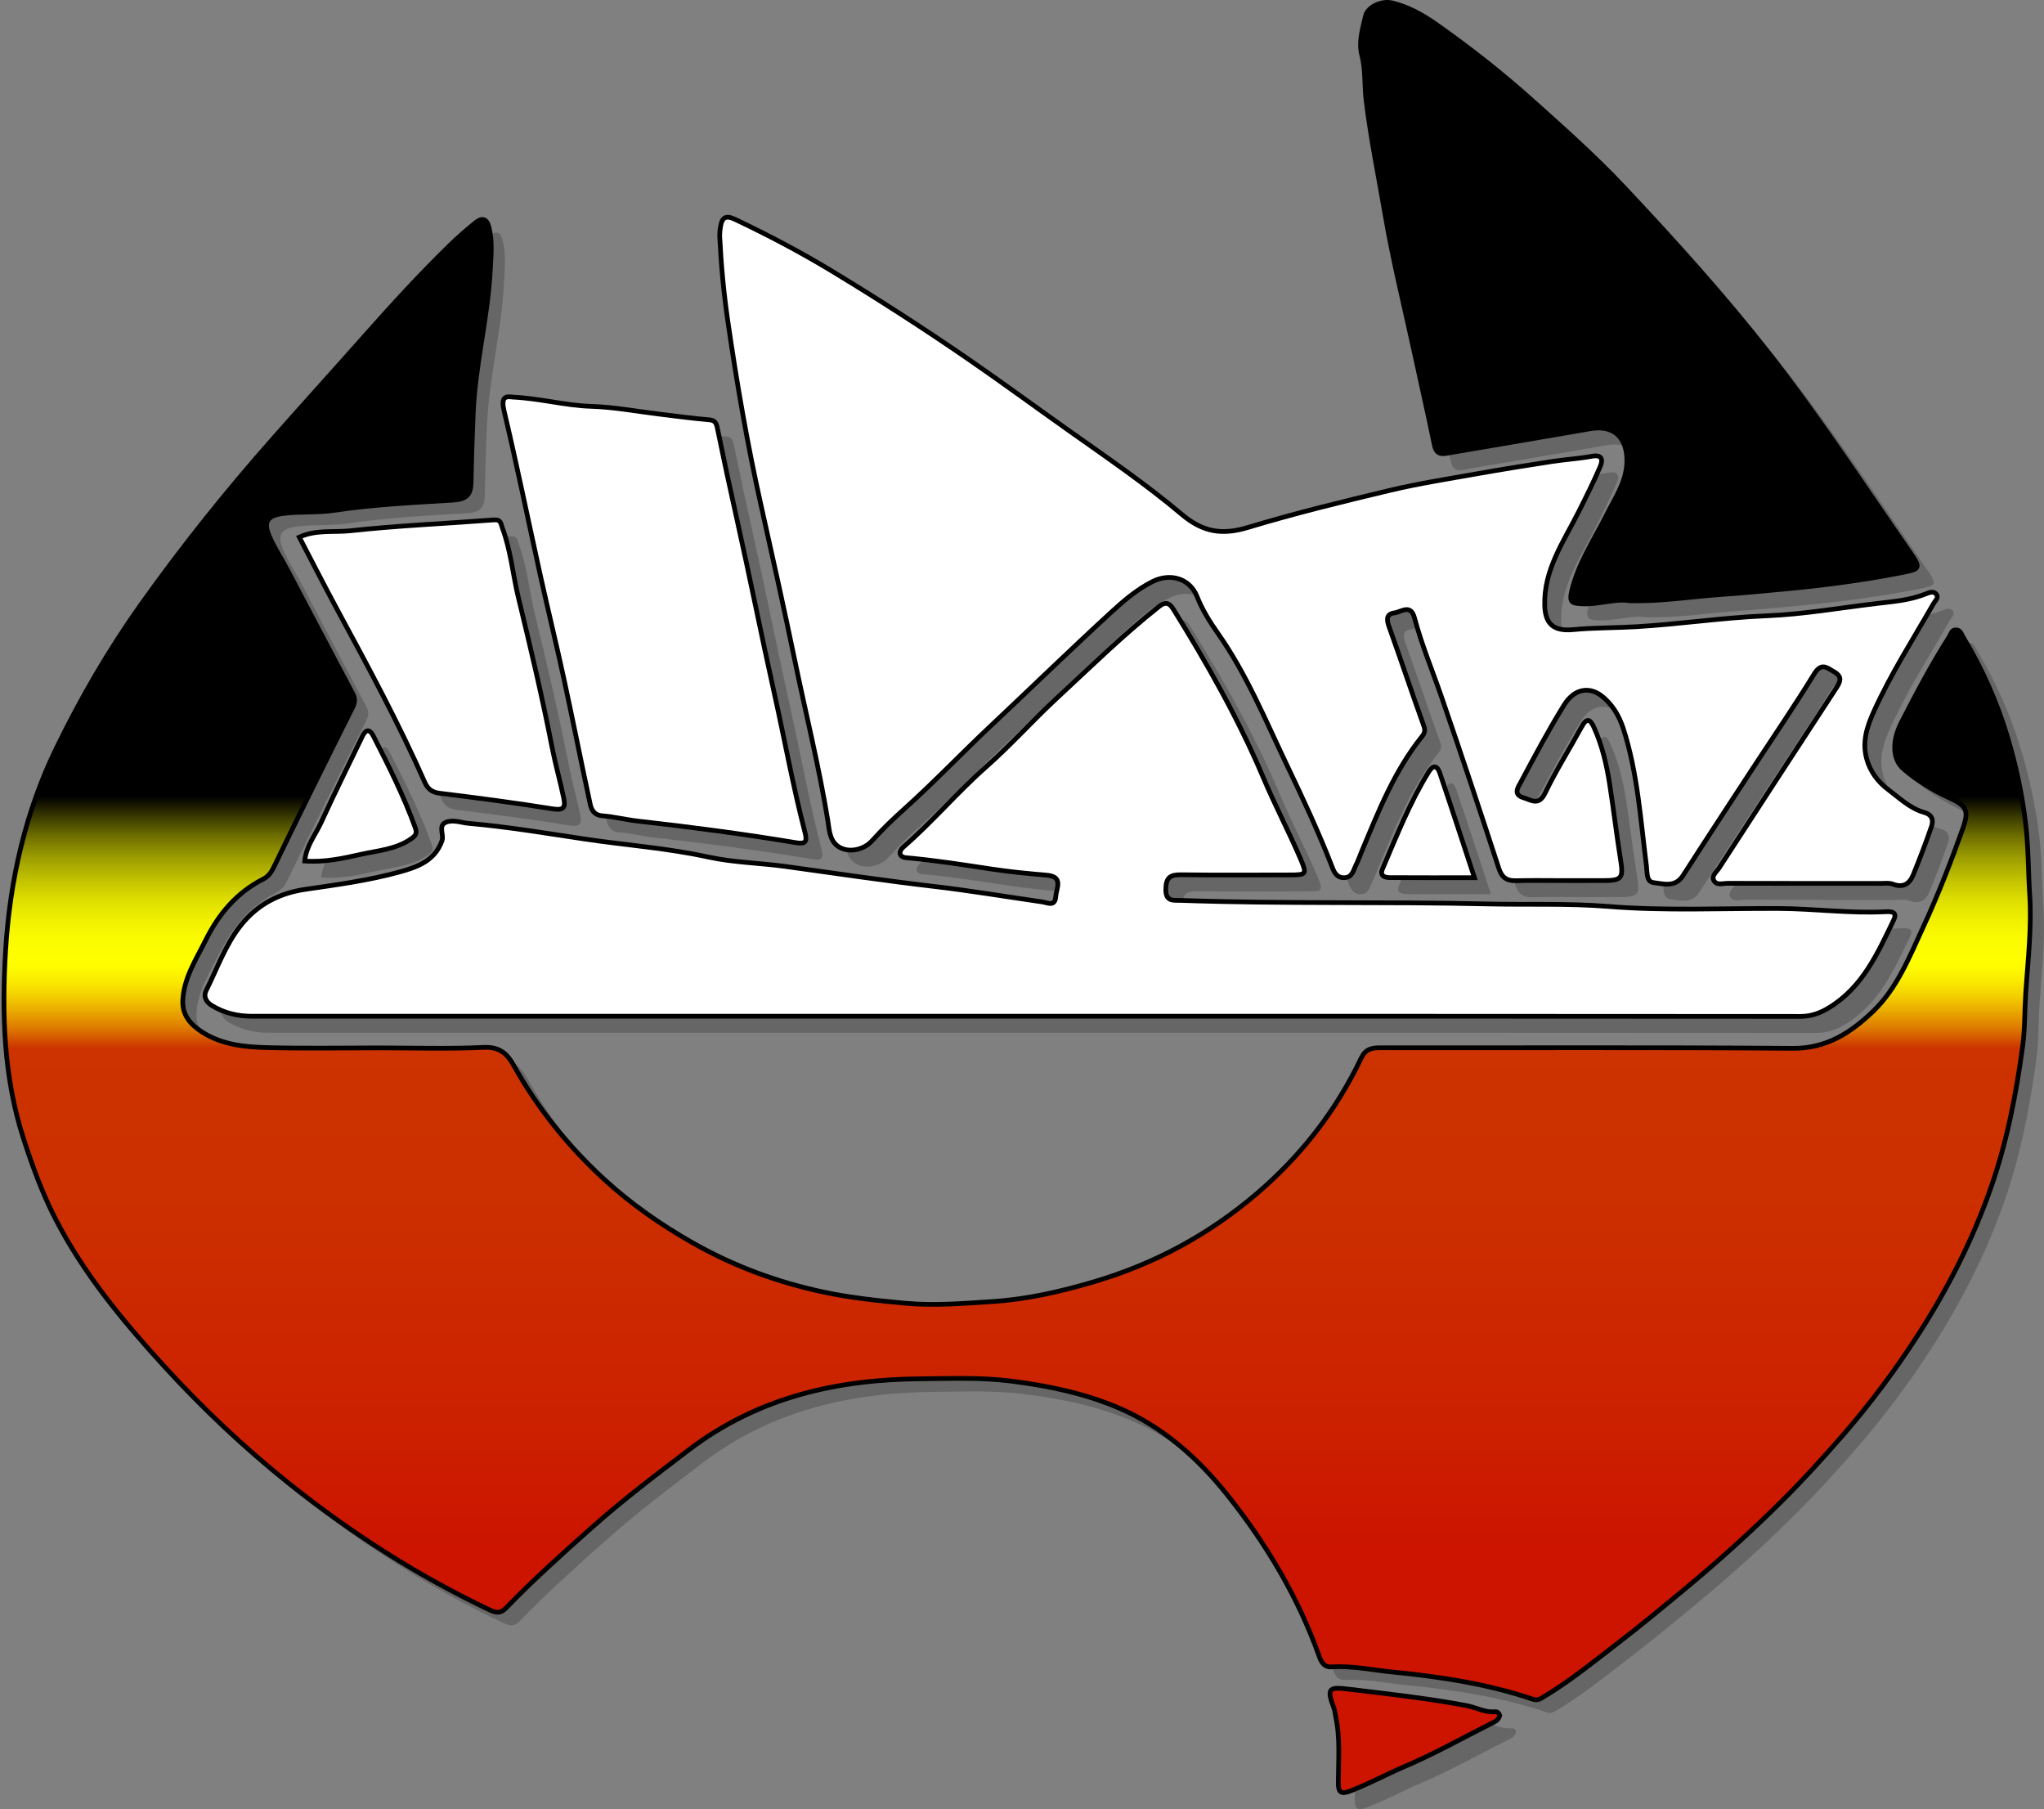 <?xml version="1.0" encoding="utf-8"?>
<!-- Generator: Adobe Illustrator 16.0.3, SVG Export Plug-In . SVG Version: 6.00 Build 0)  -->
<!DOCTYPE svg PUBLIC "-//W3C//DTD SVG 1.1//EN" "http://www.w3.org/Graphics/SVG/1.1/DTD/svg11.dtd">
<svg version="1.1" id="Ebene_1" xmlns="http://www.w3.org/2000/svg" xmlns:xlink="http://www.w3.org/1999/xlink" x="0px" y="0px"
	 width="868.104px" height="768.146px" viewBox="0 0 868.104 768.146" enable-background="new 0 0 868.104 768.146"
	 xml:space="preserve">
<rect x="0" y="0" width="868.104" height="768.146" fill="#808080" stroke="none"/>
<g>
	<path fill-rule="evenodd" clip-rule="evenodd" fill="#666666" d="M166.729,450.489c14.8,0.003,29.622,0.476,44.39-0.212
		c6.609-0.309,9.918,2.363,12.784,7.503c10.222,18.331,23.26,34.551,38.685,48.671c11.27,10.315,23.75,19.028,37.16,26.668
		c17.75,10.112,36.502,16.978,56.303,21.147c11.227,2.364,22.639,3.56,34.121,4.628c12.459,1.159,24.682,0.089,36.883-0.683
		c14.764-0.934,29.301-4.239,43.592-8.488c25.648-7.627,48.529-19.93,68.936-37.374c18.895-16.149,33.672-35.204,44.33-57.516
		c1.824-3.815,4.365-4.401,8.08-4.396c58.396,0.081,116.799-0.206,175.195,0.241c14.326,0.109,24.648-6.608,34.09-15.665
		c10.363-9.941,15.518-23.246,21.398-35.956c6.316-13.646,11.773-27.668,16.803-41.84c2.682-7.555,1.48-9.545-5.604-12.81
		c-7.033-3.242-13.711-7.234-19.584-12.313c-4.721-4.08-5.082-11.726-0.857-19.953c6.344-12.354,12.859-24.631,20.328-36.362
		c0.697-1.098,0.92-2.845,2.756-2.776c1.957,0.072,2.24,1.697,3.08,3.1c7.957,13.26,14.256,27.292,18.699,42.044
		c3.707,12.3,6.404,24.821,7.885,37.719c1.137,9.911,1.025,19.853,1.666,29.721c0.896,13.801-0.783,27.79-1.701,41.677
		c-0.498,7.532-0.281,15.059-1.311,22.624c-2.781,20.453-6.664,40.542-13.523,60.101c-7.729,22.049-18.211,42.652-30.805,62.217
		c-9.762,15.162-20.537,29.585-32.416,43.194c-8.299,9.508-16.777,18.834-25.727,27.716c-12.76,12.662-26.08,24.729-39.906,36.217
		c-9.91,8.236-19.842,16.465-30.061,24.312c-10.166,7.807-20.135,15.925-31.184,22.51c-1.236,0.737-2.447,1.547-4.395,0.889
		c-19.23-6.502-39.123-9.52-59.277-11.51c-8.689-0.857-17.285-2.74-26.08-2.215c-3.424,0.205-4.527-2.113-5.408-4.578
		c-8.992-25.115-22.42-47.688-39.02-68.469c-12.443-15.578-27.145-28.634-45.43-36.619c-14.691-6.416-30.438-9.678-46.465-11.7
		c-12.773-1.611-25.506-1.054-38.238-0.96c-35.65,0.263-69.123,7.886-98.244,29.964c-14.209,10.773-28.389,21.528-41.726,33.405
		c-12.339,10.988-24.651,21.983-36.124,33.877c-2.203,2.285-4.071,2.303-6.825,0.997c-30.753-14.577-59.171-32.771-85.737-54.04
		c-18.85-15.091-36.341-31.636-52.57-49.377c-17.679-19.325-34.459-39.571-46.496-63.091c-5.479-10.709-9.577-21.999-13.331-33.553
		c-8.547-26.306-9.285-53.256-7.651-80.145c1.808-29.754,8.435-58.888,21.603-85.893c10.33-21.186,22.136-41.581,35.88-60.887
		c17.371-24.4,36-47.707,55.822-70.143c13.244-14.992,26.688-29.803,39.947-44.773c11.375-12.841,22.977-25.432,35.229-37.424
		c3.55-3.476,7.322-6.744,11.188-9.869c2.51-2.029,4.605-1.861,5.578,1.878c1.593,6.122,0.908,12.302,0.594,18.432
		c-1.045,20.396-6.418,40.26-7.242,60.759c-0.391,9.744-0.73,19.493-0.898,29.244c-0.092,5.25-1.953,7.211-7.793,7.57
		c-16.804,1.031-33.648,1.813-50.359,4.33c-7.031,1.06-14.271,0.412-21.428,1.297c-6.672,0.826-8.859,3.189-6.132,9.66
		c2.074,4.922,5.099,9.438,7.608,14.182c9.252,17.505,18.433,35.048,27.741,52.521c1.154,2.168,1.169,3.753,0.024,6.035
		c-11.288,22.519-22.463,45.096-33.445,67.765c-1.129,2.33-2.314,3.981-4.561,5.125c-11.228,5.72-18.906,14.862-24.398,25.942
		c-4.014,8.098-9.135,15.799-9.696,25.252c-0.392,6.6,3.352,10.658,8.417,13.867c8.388,5.312,17.968,6.229,27.458,6.475
		C135.123,450.785,150.93,450.486,166.729,450.489z"/>
	<path fill-rule="evenodd" clip-rule="evenodd" fill="#666666" d="M670.672,380.897c-6.6,0-13.201-0.133-19.797,0.049
		c-3.977,0.11-6.033-1.322-7.33-5.297c-7.928-24.295-15.98-48.554-24.313-72.713c-3.855-11.179-8.436-22.115-11.479-33.562
		c-1.635-6.151-5.664-2.514-8.549-2.139c-3.381,0.439-3.379,2.762-2.285,5.799c5.029,13.971,9.691,28.075,14.734,42.042
		c0.746,2.066,0.48,3.142-0.777,4.706c-11.703,14.578-18.461,31.767-25.563,48.767c-0.84,2.014-1.57,4.082-2.543,6.029
		c-1.104,2.211-1.512,5.12-5.043,5.096c-3.465-0.023-4.391-3.124-5.166-5.116c-5.629-14.456-12.197-28.506-18.879-42.46
		c-9.139-19.089-17.178-38.784-29.48-56.261c-3.402-4.832-6.57-9.899-8.791-15.505c-3.115-7.861-11.523-10.193-19.092-6.323
		c-6.654,3.4-12.137,8.135-17.523,13.078c-17.266,15.846-34.057,32.199-51.135,48.235c-12.283,11.533-23.896,23.755-36.447,35.027
		c-4.738,4.257-9.471,8.763-13.779,13.582c-3.73,4.173-10.432,5.324-14.519,2.422c-3.622-2.572-3.713-7.117-4.292-10.691
		c-3.707-22.878-9.329-45.368-14.016-68.024c-4.561-22.043-9.468-44.059-14.387-66.05c-5.789-25.874-10.299-51.987-14.109-78.237
		c-1.712-11.797-2.838-23.598-3.42-35.476c-0.077-1.577,0.064-3.195,0.334-4.755c0.646-3.728,2.17-4.877,6.121-3
		c13.973,6.643,27.643,13.809,40.881,21.816c19.801,11.978,39.258,24.5,58.311,37.616c14.316,9.856,28.334,20.175,42.523,30.208
		c16.281,11.514,32.793,22.793,47.996,35.604c9.104,7.672,17.207,8.892,28.17,5.585c19.85-5.985,40.035-10.922,60.215-15.727
		c12.287-2.926,24.813-4.881,37.264-7.093c10.512-1.868,21.061-3.55,31.613-5.173c5.666-0.872,11.424-1.195,17.051-2.237
		c4.5-0.833,4.553,1.789,3.459,4.349c-2.799,6.547-5.998,12.93-9.199,19.295c-6.379,12.687-14.822,24.591-14.381,39.763
		c0.234,8.091,4.023,10.989,12.199,10.209c8.895-0.849,17.865-0.701,26.807-1.234c18.439-1.1,36.744-3.868,55.146-4.623
		c15.941-0.653,31.521-3.42,47.256-5.278c6.867-0.811,13.838-1.371,20.361-4c1.547-0.623,3.299-1.322,4.453,0.002
		c1.324,1.517-0.334,2.777-1.119,4.145c-8.684,15.119-18.121,29.828-25.324,45.76c-2.873,6.352-5.033,12.794-3.051,20.051
		c1.51,5.524,4.793,9.816,9.035,13.012c4.852,3.654,9.383,8.109,15.471,9.82c3.449,0.97,3.916,3.385,3.006,6.016
		c-2.393,6.922-4.988,13.783-7.773,20.558c-1.539,3.74-4.248,5.514-8.586,3.852c-1.59-0.608-3.553-0.309-5.346-0.311
		c-21.596-0.016-43.191,0.013-64.787-0.046c-2.086-0.005-4.887,1.057-6.012-1.358c-0.902-1.937,1.27-3.516,2.33-5.146
		c16.514-25.382,32.977-50.797,49.576-76.124c1.895-2.892,2.975-4.994-0.754-7.192c-3.207-1.892-5.441-3.968-8.486,0.993
		c-8.578,13.979-17.869,27.518-26.848,41.25c-9.648,14.755-19.328,29.491-28.85,44.327c-3.295,5.137-8.264,3.462-12.463,2.957
		c-3.137-0.377-2.68-4.301-3.02-6.963c-2.514-19.615-3.727-39.479-9.84-58.442c-1.746-5.418-4.803-10.637-9.59-14.149
		c-4.418-3.241-10.836-3.491-15.623,4.229c-6.572,10.597-12.432,21.645-18.311,32.652c-1.045,1.956-3.518,5.255,1.096,6.614
		c3.313,0.978,6.508,3.657,9.213-1.969c4.623-9.616,10.365-18.691,15.496-28.07c2.166-3.958,3.602-3.484,5.301,0.289
		c3.455,7.68,5.342,15.79,6.625,24.038c1.674,10.749,2.943,21.563,4.666,32.303c1.203,7.513,0.479,8.596-7.238,8.601
		C682.27,380.9,676.471,380.897,670.672,380.897z"/>
	<path fill-rule="evenodd" clip-rule="evenodd" fill="#666666" d="M442.227,438.496c-109.377,0-218.754,0.002-328.131-0.004
		c-6.058,0-11.704-1.263-17.02-4.483c-2.887-1.747-3.675-4.157-2.5-6.487c4.722-9.355,8.092-19.368,14.814-27.762
		c7.146-8.923,16.486-13.571,27.287-15.148c13.52-1.975,27.079-3.778,40.229-7.438c7.35-2.046,14.824-4.65,17.83-13.273
		c0.94-2.698-2.171-6.93,2.537-8.047c2.873-0.682,5.893,0.494,8.818,0.75c16.591,1.446,33.033,4.233,49.445,6.676
		c17.377,2.586,34.957,3.83,52.209,7.603c10.783,2.358,22.032,2.509,33.02,4.033c20.968,2.907,41.904,6.005,62.938,8.466
		c15.324,1.794,30.563,4.348,45.842,6.545c2.344,0.338,5.521,2.223,5.83-2.212c0.246-3.539,3.459-8.51-3.873-9.124
		c-7.697-0.645-15.402-1.398-23.037-2.543c-12.139-1.818-24.25-3.762-36.488-4.843c-3.568-0.314-3.162-2.938-1.389-4.475
		c12.389-10.718,22.939-23.299,35.242-34.133c10.492-9.243,19.85-19.765,30.125-29.271c14.256-13.187,28.119-26.825,43.398-38.873
		c2.277-1.796,4.094-1.811,5.832,0.986c14.35,23.087,27.738,46.661,38.352,71.761c4.92,11.634,10.807,22.855,15.801,34.46
		c2.85,6.622,2.438,6.826-4.553,6.834c-15.398,0.019-30.797,0.132-46.189-0.07c-4.512-0.059-6.365,1.117-6.469,6.023
		c-0.119,5.542,3.166,4.75,6.563,4.869c43.32,1.527,86.674,0.483,129.984,1.498c17.137,0.4,34.342-0.316,51.406,1.063
		c24.156,1.95,48.291,0.747,72.426,0.868c15.17,0.075,30.254,2.181,45.436,1.371c2.35-0.126,4.979,0.073,3.309,3.534
		c-6.797,14.098-13.174,28.495-27.41,37.185c-3.859,2.355-7.645,3.739-12.283,3.735
		C661.779,438.472,552.004,438.494,442.227,438.496z"/>
	<path fill-rule="evenodd" clip-rule="evenodd" fill="#666666" d="M698.9,262.055c-5.99-0.989-12.984,1.729-20.205,1.321
		c-3.693-0.208-5.342-0.476-4.25-5.155c2.811-12.046,9.637-22.085,15.031-32.866c3.76-7.514,8.82-14.556,8.461-23.719
		c-0.369-9.452-6.018-14.244-15.545-12.594c-20.455,3.539-40.924,7.002-61.387,10.495c-2.969,0.507-4.236-0.757-4.848-3.733
		c-2.631-12.785-5.518-25.518-8.281-38.275c-4.271-19.706-9.162-39.307-12.574-59.161c-2.779-16.159-6.07-32.247-8.092-48.563
		c-0.807-6.492-0.188-13.066-1.867-19.52c-1.426-5.486,0.369-11.084,1.594-16.459c0.912-4.004,7.043-6.602,11.174-5.616
		c6.854,1.635,12.867,4.964,18.572,8.954c14.328,10.025,28.035,20.814,41.078,32.49c13.314,11.92,26.697,23.797,38.926,36.807
		c21.439,22.807,42.439,45.979,61.77,70.701c21.271,27.205,40.119,56.047,59.756,84.364c4.74,6.837,4.338,7.087-3.979,8.702
		c-16.146,3.137-32.441,5.289-48.773,6.824c-9.277,0.873-18.582,1.758-27.867,2.398C725.111,260.314,712.701,262.439,698.9,262.055z
		"/>
	<path fill-rule="evenodd" clip-rule="evenodd" fill="#666666" d="M224.578,175.586c12.166,0.617,22.537,3.609,33.336,3.937
		c9.845,0.299,19.641,2.18,29.459,3.353c6.871,0.819,13.73,1.785,20.622,2.345c2.572,0.209,3.196,1.215,3.671,3.535
		c2.607,12.791,5.355,25.555,8.207,38.294c5.527,24.696,10.448,49.528,15.952,74.22c4.388,19.684,7.959,39.553,13.031,59.079
		c1.004,3.863,0.444,5.165-3.761,4.464c-22.247-3.712-44.604-6.628-67.016-9.158c-5.113-0.577-10.156-1.864-15.275-2.265
		c-3.434-0.268-4.607-2.486-5.137-4.935c-3.797-17.58-7.272-35.229-11.082-52.806c-3.224-14.876-6.85-29.665-10.137-44.527
		c-5.125-23.179-9.868-46.445-15.336-69.541C219.799,176.031,221.289,175.068,224.578,175.586z"/>
	<path fill-rule="evenodd" clip-rule="evenodd" fill="#666666" d="M134.113,235.063c7.191-3.269,14.56-1.936,21.568-2.695
		c20.293-2.2,40.73-3.065,61.098-4.623c3.014-0.229,2.869,1.535,3.588,3.459c3.566,9.54,4.41,19.687,6.786,29.489
		c5.126,21.139,10.155,42.32,14.32,63.662c1.407,7.215,3.429,14.23,4.92,21.391c0.757,3.636,0.396,5.501-4.479,4.722
		c-16.02-2.563-32.115-4.683-48.221-6.66c-3.309-0.406-5.057-1.875-6.264-4.605c-11.063-25.028-24.058-49.074-37.068-73.117
		C144.818,255.841,139.545,245.453,134.113,235.063z"/>
	<path fill-rule="evenodd" clip-rule="evenodd" fill="#666666" d="M643.971,735.381c-0.553,2.075-2.262,2.736-3.531,3.376
		c-12.209,6.146-24.113,12.865-36.738,18.235c-7.777,3.309-15.229,7.405-23.172,10.438c-3.951,1.508-5.172,0.782-5.148-3.595
		c0.043-9.345,0.889-18.749-1.107-28.021c-0.25-1.158-0.309-2.383-0.721-3.475c-3.393-8.965-1.967-9.11,6.914-8.042
		c16.488,1.984,33.018,3.819,49.369,6.901c4.082,0.769,7.832,3.011,12.17,2.614C643.109,733.712,643.703,734.583,643.971,735.381z"
		/>
	<path fill-rule="evenodd" clip-rule="evenodd" fill="#666666" d="M136.418,372.59c0.598-6.408,4.57-11.109,6.998-16.428
		c5.581-12.22,11.572-24.251,17.402-36.356c1.482-3.08,3.07-3.576,4.812-0.177c6.483,12.657,12.845,25.362,17.72,38.766
		c0.9,2.477,0.2,3.385-1.727,4.74c-6.411,4.508-14.188,5.009-21.324,6.611C152.751,371.442,144.898,373.206,136.418,372.59z"/>
	<path fill-rule="evenodd" clip-rule="evenodd" fill="#666666" d="M633.213,379.668c-12.48,0-24.24,0.039-35.998-0.035
		c-2.186-0.013-4.281-0.807-3.072-3.629c6-14.004,11.574-28.211,19.631-41.249c2.057-3.331,3.73-2.449,4.697,0.395
		C623.42,349.727,628.17,364.375,633.213,379.668z"/>
</g>
<g id="IndAustralia">
	<path fill-rule="evenodd" clip-rule="evenodd" stroke="#000000" stroke-width="2" stroke-miterlimit="10" d="M691.9,255.055
		c-5.99-0.99-12.984,1.729-20.205,1.322c-3.693-0.208-5.342-0.476-4.25-5.156c2.811-12.046,9.637-22.084,15.031-32.866
		c3.76-7.514,8.82-14.556,8.461-23.719c-0.369-9.453-6.018-14.244-15.545-12.595c-20.455,3.54-40.924,7.002-61.387,10.496
		c-2.969,0.507-4.236-0.757-4.848-3.734c-2.631-12.785-5.518-25.517-8.281-38.275c-4.271-19.706-9.162-39.307-12.574-59.161
		c-2.779-16.159-6.07-32.247-8.092-48.564c-0.807-6.492-0.188-13.066-1.867-19.519c-1.426-5.487,0.369-11.085,1.594-16.459
		c0.912-4.004,7.043-6.602,11.174-5.617c6.854,1.635,12.867,4.963,18.572,8.954c14.328,10.026,28.035,20.815,41.078,32.491
		c13.314,11.92,26.697,23.797,38.926,36.807c21.439,22.807,42.439,45.979,61.77,70.701c21.271,27.205,40.119,56.047,59.756,84.364
		c4.74,6.836,4.338,7.087-3.979,8.703c-16.146,3.136-32.441,5.288-48.773,6.824c-9.277,0.873-18.582,1.757-27.867,2.398
		C718.111,253.313,705.701,255.439,691.9,255.055z"/>
	<linearGradient id="SVGID_1_" gradientUnits="userSpaceOnUse" x1="431.99" y1="721.729" x2="431.99" y2="93.192">
		<stop  offset="0.102" style="stop-color:#CC1400"/>
		<stop  offset="0.184" style="stop-color:#CC2000"/>
		<stop  offset="0.322" style="stop-color:#CC2E00"/>
		<stop  offset="0.44" style="stop-color:#CC3300"/>
		<stop  offset="0.442" style="stop-color:#CE3D00"/>
		<stop  offset="0.453" style="stop-color:#DD7700"/>
		<stop  offset="0.465" style="stop-color:#E9A800"/>
		<stop  offset="0.475" style="stop-color:#F3CE00"/>
		<stop  offset="0.485" style="stop-color:#F9E900"/>
		<stop  offset="0.493" style="stop-color:#FEF900"/>
		<stop  offset="0.5" style="stop-color:#FFFF00"/>
		<stop  offset="0.514" style="stop-color:#FBFB00"/>
		<stop  offset="0.528" style="stop-color:#EFEF00"/>
		<stop  offset="0.542" style="stop-color:#DBDB00"/>
		<stop  offset="0.555" style="stop-color:#BFBF00"/>
		<stop  offset="0.569" style="stop-color:#9C9C00"/>
		<stop  offset="0.583" style="stop-color:#707000"/>
		<stop  offset="0.596" style="stop-color:#3C3C00"/>
		<stop  offset="0.61" style="stop-color:#010100"/>
		<stop  offset="0.61" style="stop-color:#000000"/>
	</linearGradient>
	
		<path fill-rule="evenodd" clip-rule="evenodd" fill="url(#SVGID_1_)" stroke="#000000" stroke-width="2" stroke-miterlimit="10" d="
		M160.918,444.933c14.8,0.003,29.622,0.476,44.39-0.212c6.609-0.309,9.918,2.363,12.784,7.503
		c10.222,18.331,23.26,34.551,38.685,48.671c11.27,10.315,23.75,19.028,37.16,26.668c17.75,10.112,36.502,16.978,56.303,21.147
		c11.227,2.364,22.639,3.56,34.121,4.628c12.459,1.159,24.682,0.089,36.883-0.683c14.763-0.934,29.3-4.239,43.591-8.488
		c25.648-7.627,48.529-19.93,68.936-37.374c18.895-16.149,33.672-35.204,44.33-57.516c1.824-3.815,4.365-4.401,8.08-4.396
		c58.396,0.081,116.799-0.206,175.195,0.241c14.326,0.109,24.648-6.608,34.09-15.665c10.363-9.941,15.518-23.246,21.398-35.956
		c6.316-13.646,11.773-27.668,16.803-41.84c2.682-7.555,1.48-9.545-5.604-12.81c-7.033-3.242-13.711-7.235-19.584-12.312
		c-4.721-4.081-5.082-11.726-0.857-19.953c6.344-12.355,12.859-24.631,20.328-36.363c0.697-1.098,0.92-2.845,2.756-2.776
		c1.957,0.072,2.24,1.698,3.08,3.1c7.957,13.26,14.256,27.292,18.699,42.044c3.707,12.299,6.404,24.821,7.885,37.719
		c1.137,9.911,1.025,19.853,1.666,29.721c0.896,13.801-0.783,27.79-1.701,41.677c-0.498,7.532-0.281,15.059-1.311,22.624
		c-2.781,20.453-6.664,40.542-13.523,60.101c-7.729,22.049-18.211,42.652-30.805,62.217c-9.762,15.162-20.537,29.585-32.416,43.194
		c-8.299,9.508-16.777,18.834-25.727,27.716c-12.76,12.662-26.08,24.729-39.906,36.217c-9.91,8.236-19.842,16.465-30.061,24.312
		c-10.166,7.807-20.135,15.925-31.184,22.51c-1.236,0.737-2.447,1.547-4.395,0.889c-19.23-6.502-39.123-9.52-59.277-11.51
		c-8.689-0.857-17.285-2.74-26.08-2.215c-3.424,0.205-4.527-2.113-5.408-4.578c-8.992-25.115-22.42-47.688-39.02-68.469
		c-12.443-15.578-27.145-28.634-45.43-36.619c-14.691-6.416-30.438-9.678-46.465-11.7c-12.773-1.611-25.505-1.054-38.238-0.96
		c-35.65,0.263-69.123,7.886-98.244,29.964c-14.209,10.773-28.389,21.528-41.726,33.405c-12.339,10.988-24.651,21.983-36.124,33.877
		c-2.203,2.285-4.071,2.303-6.825,0.997c-30.753-14.577-59.171-32.771-85.737-54.04c-18.85-15.091-36.341-31.636-52.57-49.377
		c-17.679-19.325-34.459-39.571-46.496-63.091c-5.479-10.709-9.577-21.999-13.331-33.553c-8.547-26.306-9.285-53.256-7.651-80.145
		c1.808-29.754,8.435-58.888,21.603-85.893c10.33-21.186,22.136-41.581,35.88-60.887c17.371-24.4,36-47.707,55.822-70.143
		c13.244-14.992,26.688-29.803,39.947-44.773c11.375-12.841,22.977-25.432,35.229-37.424c3.55-3.475,7.322-6.744,11.188-9.869
		c2.51-2.029,4.605-1.861,5.578,1.878c1.593,6.122,0.908,12.302,0.594,18.432c-1.045,20.396-6.418,40.26-7.242,60.759
		c-0.391,9.743-0.73,19.493-0.898,29.244c-0.092,5.249-1.953,7.21-7.793,7.569c-16.804,1.032-33.648,1.813-50.359,4.331
		c-7.031,1.06-14.271,0.412-21.428,1.297c-6.672,0.826-8.859,3.189-6.132,9.66c2.074,4.922,5.099,9.437,7.608,14.182
		c9.252,17.504,18.433,35.047,27.741,52.521c1.154,2.167,1.169,3.752,0.024,6.034c-11.288,22.519-22.463,45.096-33.445,67.765
		c-1.129,2.33-2.314,3.981-4.561,5.125c-11.228,5.72-18.906,14.862-24.398,25.942c-4.014,8.098-9.135,15.799-9.696,25.252
		c-0.392,6.6,3.352,10.658,8.417,13.867c8.388,5.312,17.968,6.229,27.458,6.475C129.312,445.229,145.119,444.93,160.918,444.933z"/>
	<path fill-rule="evenodd" clip-rule="evenodd" fill="#CC1400" stroke="#000000" stroke-width="2" stroke-miterlimit="10" d="
		M636.971,728.381c-0.553,2.075-2.262,2.736-3.531,3.376c-12.209,6.146-24.113,12.865-36.738,18.235
		c-7.777,3.309-15.229,7.405-23.172,10.438c-3.951,1.508-5.172,0.782-5.148-3.595c0.043-9.345,0.889-18.749-1.107-28.021
		c-0.25-1.158-0.309-2.383-0.721-3.475c-3.393-8.965-1.967-9.11,6.914-8.042c16.488,1.984,33.018,3.819,49.369,6.901
		c4.082,0.769,7.832,3.011,12.17,2.614C636.109,726.712,636.703,727.583,636.971,728.381z"/>
</g>
<g display="none">
	<path display="inline" fill="#CC3300" stroke="#000000" stroke-miterlimit="10" d="M691.9,255.055
		c-5.99-0.99-12.984,1.729-20.205,1.322c-3.693-0.208-5.342-0.476-4.25-5.156c2.811-12.046,9.637-22.084,15.031-32.866
		c3.76-7.514,8.82-14.556,8.461-23.719c-0.369-9.453-6.018-14.244-15.545-12.595c-20.455,3.54-40.924,7.002-61.387,10.496
		c-2.969,0.507-4.236-0.757-4.848-3.734c-2.631-12.785-5.518-25.517-8.281-38.275c-4.271-19.706-9.162-39.307-12.574-59.161
		c-2.779-16.159-6.07-32.247-8.092-48.564c-0.807-6.492-0.188-13.066-1.867-19.519c-1.426-5.487,0.369-11.085,1.594-16.459
		c0.912-4.004,7.043-6.602,11.174-5.617c6.854,1.635,12.867,4.963,18.572,8.954c14.328,10.026,28.035,20.815,41.078,32.491
		c13.314,11.92,26.697,23.797,38.926,36.807c21.439,22.807,42.439,45.979,61.77,70.701c21.271,27.205,40.119,56.047,59.756,84.364
		c4.74,6.836,4.338,7.087-3.979,8.703c-16.146,3.136-32.441,5.288-48.773,6.824c-9.277,0.873-18.582,1.757-27.867,2.398
		C718.111,253.313,705.701,255.439,691.9,255.055z"/>
	<path display="inline" fill="#CC3300" stroke="#000000" stroke-miterlimit="10" d="M159.73,443.489
		c14.8,0.003,29.622,0.476,44.39-0.212c6.609-0.309,9.918,2.363,12.784,7.503c10.222,18.331,23.26,34.551,38.685,48.671
		c11.27,10.315,23.75,19.028,37.16,26.668c17.75,10.112,36.502,16.978,56.303,21.147c11.227,2.364,22.639,3.56,34.121,4.628
		c12.459,1.159,24.682,0.089,36.883-0.683c14.763-0.934,29.3-4.239,43.591-8.488c25.648-7.627,48.529-19.93,68.936-37.374
		c18.895-16.149,33.672-35.204,44.33-57.516c1.824-3.815,4.365-4.401,8.08-4.396c58.396,0.081,116.799-0.206,175.195,0.241
		c14.326,0.109,24.648-6.608,34.09-15.665c10.363-9.941,15.518-23.246,21.398-35.956c6.316-13.646,11.773-27.668,16.803-41.84
		c2.682-7.555,1.48-9.545-5.604-12.81c-7.033-3.242-13.711-7.235-19.584-12.312c-4.721-4.081-5.082-11.726-0.857-19.953
		c6.344-12.355,12.859-24.631,20.328-36.363c0.697-1.098,0.92-2.845,2.756-2.776c1.957,0.072,2.24,1.698,3.08,3.1
		c7.957,13.26,14.256,27.292,18.699,42.044c3.707,12.299,6.404,24.821,7.885,37.719c1.137,9.911,1.025,19.853,1.666,29.721
		c0.896,13.801-0.783,27.79-1.701,41.677c-0.498,7.532-0.281,15.059-1.311,22.624c-2.781,20.453-6.664,40.542-13.523,60.101
		c-7.729,22.049-18.211,42.652-30.805,62.217c-9.762,15.162-20.537,29.585-32.416,43.194c-8.299,9.508-16.777,18.834-25.727,27.716
		c-12.76,12.662-26.08,24.729-39.906,36.217c-9.91,8.236-19.842,16.465-30.061,24.312c-10.166,7.807-20.135,15.925-31.184,22.51
		c-1.236,0.737-2.447,1.547-4.395,0.889c-19.23-6.502-39.123-9.52-59.277-11.51c-8.689-0.857-17.285-2.74-26.08-2.215
		c-3.424,0.205-4.527-2.113-5.408-4.578c-8.992-25.115-22.42-47.688-39.02-68.469c-12.443-15.578-27.145-28.634-45.43-36.619
		c-14.691-6.416-30.438-9.678-46.465-11.7c-12.773-1.611-25.505-1.054-38.238-0.96c-35.65,0.263-69.123,7.886-98.244,29.964
		c-14.209,10.773-28.389,21.528-41.726,33.405c-12.339,10.988-24.651,21.983-36.124,33.877c-2.203,2.285-4.071,2.303-6.825,0.997
		c-30.753-14.577-59.171-32.771-85.737-54.04c-18.85-15.091-36.341-31.636-52.57-49.377c-17.679-19.325-34.459-39.571-46.496-63.091
		c-5.479-10.709-9.577-21.999-13.331-33.553c-8.547-26.306-9.285-53.256-7.651-80.145c1.808-29.754,8.435-58.888,21.603-85.893
		c10.33-21.186,22.136-41.581,35.88-60.887c17.371-24.4,36-47.707,55.822-70.143c13.244-14.992,26.688-29.803,39.947-44.773
		c11.375-12.841,22.977-25.432,35.229-37.424c3.55-3.475,7.322-6.744,11.188-9.869c2.51-2.029,4.605-1.861,5.578,1.878
		c1.593,6.122,0.908,12.302,0.594,18.432c-1.045,20.396-6.418,40.26-7.242,60.759c-0.391,9.743-0.73,19.493-0.898,29.244
		c-0.092,5.249-1.953,7.21-7.793,7.569c-16.804,1.032-33.648,1.813-50.359,4.331c-7.031,1.06-14.271,0.412-21.428,1.297
		c-6.672,0.826-8.859,3.189-6.132,9.66c2.074,4.922,5.099,9.437,7.608,14.182c9.252,17.504,18.433,35.047,27.741,52.521
		c1.154,2.167,1.169,3.752,0.024,6.034c-11.288,22.519-22.463,45.096-33.445,67.765c-1.129,2.33-2.314,3.981-4.561,5.125
		c-11.228,5.72-18.906,14.862-24.398,25.942c-4.014,8.098-9.135,15.799-9.696,25.252c-0.392,6.6,3.352,10.658,8.417,13.867
		c8.388,5.312,17.968,6.229,27.458,6.475C128.124,443.785,143.93,443.486,159.73,443.489z"/>
	<path display="inline" fill="#CC3300" stroke="#000000" stroke-miterlimit="10" d="M636.971,728.381
		c-0.553,2.075-2.262,2.736-3.531,3.376c-12.209,6.146-24.113,12.865-36.738,18.235c-7.777,3.309-15.229,7.405-23.172,10.438
		c-3.951,1.508-5.172,0.782-5.148-3.595c0.043-9.345,0.889-18.749-1.107-28.021c-0.25-1.158-0.309-2.383-0.721-3.475
		c-3.393-8.965-1.967-9.11,6.914-8.042c16.488,1.984,33.018,3.819,49.369,6.901c4.082,0.769,7.832,3.011,12.17,2.614
		C636.109,726.712,636.703,727.583,636.971,728.381z"/>
</g>
<g>
	<path fill-rule="evenodd" clip-rule="evenodd" fill="#FFFFFF" stroke="#000000" stroke-width="2" stroke-miterlimit="10" d="
		M663.672,373.897c-6.6,0-13.201-0.133-19.797,0.049c-3.977,0.11-6.033-1.322-7.33-5.297c-7.928-24.295-15.98-48.553-24.313-72.713
		c-3.855-11.178-8.436-22.115-11.479-33.562c-1.635-6.151-5.664-2.514-8.549-2.139c-3.381,0.439-3.379,2.762-2.285,5.799
		c5.029,13.971,9.691,28.075,14.734,42.042c0.746,2.066,0.48,3.141-0.777,4.707c-11.703,14.577-18.461,31.766-25.563,48.766
		c-0.84,2.014-1.57,4.082-2.543,6.029c-1.104,2.211-1.512,5.12-5.043,5.096c-3.465-0.023-4.391-3.124-5.166-5.116
		c-5.629-14.456-12.197-28.505-18.879-42.46c-9.139-19.089-17.178-38.785-29.48-56.261c-3.402-4.832-6.57-9.899-8.791-15.505
		c-3.115-7.861-11.523-10.193-19.092-6.324c-6.654,3.401-12.137,8.135-17.523,13.078c-17.266,15.846-34.057,32.2-51.134,48.236
		c-12.283,11.533-23.896,23.755-36.447,35.027c-4.738,4.257-9.471,8.763-13.779,13.582c-3.73,4.173-10.432,5.324-14.519,2.422
		c-3.622-2.572-3.713-7.117-4.292-10.691c-3.707-22.878-9.329-45.369-14.016-68.024c-4.561-22.043-9.468-44.059-14.387-66.05
		c-5.789-25.874-10.299-51.987-14.109-78.237c-1.712-11.797-2.838-23.598-3.42-35.476c-0.077-1.577,0.064-3.195,0.334-4.755
		c0.646-3.728,2.17-4.877,6.121-3c13.973,6.642,27.643,13.808,40.881,21.816c19.801,11.977,39.258,24.499,58.311,37.616
		c14.316,9.857,28.333,20.175,42.523,30.208c16.281,11.514,32.793,22.793,47.996,35.604c9.104,7.672,17.207,8.892,28.17,5.585
		c19.85-5.986,40.035-10.922,60.215-15.727c12.287-2.926,24.813-4.881,37.264-7.093c10.512-1.868,21.061-3.55,31.613-5.173
		c5.666-0.872,11.424-1.194,17.051-2.237c4.5-0.833,4.553,1.789,3.459,4.349c-2.799,6.546-5.998,12.929-9.199,19.295
		c-6.379,12.686-14.822,24.59-14.381,39.762c0.234,8.091,4.023,10.989,12.199,10.209c8.895-0.849,17.865-0.701,26.807-1.234
		c18.439-1.1,36.744-3.868,55.146-4.623c15.941-0.653,31.521-3.42,47.256-5.278c6.867-0.811,13.838-1.372,20.361-4.001
		c1.547-0.623,3.299-1.322,4.453,0.002c1.324,1.517-0.334,2.778-1.119,4.145c-8.684,15.119-18.121,29.828-25.324,45.759
		c-2.873,6.352-5.033,12.794-3.051,20.052c1.51,5.524,4.793,9.816,9.035,13.011c4.852,3.655,9.383,8.11,15.471,9.821
		c3.449,0.97,3.916,3.385,3.006,6.016c-2.393,6.922-4.988,13.783-7.773,20.558c-1.539,3.74-4.248,5.514-8.586,3.852
		c-1.59-0.608-3.553-0.309-5.346-0.311c-21.596-0.016-43.191,0.013-64.787-0.046c-2.086-0.005-4.887,1.057-6.012-1.358
		c-0.902-1.937,1.27-3.516,2.33-5.146c16.514-25.382,32.977-50.797,49.576-76.124c1.895-2.892,2.975-4.994-0.754-7.192
		c-3.207-1.891-5.441-3.968-8.486,0.993c-8.578,13.978-17.869,27.517-26.848,41.25c-9.648,14.755-19.328,29.491-28.85,44.327
		c-3.295,5.137-8.264,3.462-12.463,2.957c-3.137-0.377-2.68-4.301-3.02-6.963c-2.514-19.615-3.727-39.479-9.84-58.443
		c-1.746-5.417-4.803-10.636-9.59-14.149c-4.418-3.241-10.836-3.491-15.623,4.229c-6.572,10.597-12.432,21.645-18.311,32.652
		c-1.045,1.957-3.518,5.255,1.096,6.615c3.313,0.977,6.508,3.657,9.213-1.969c4.623-9.617,10.365-18.692,15.496-28.071
		c2.166-3.958,3.602-3.484,5.301,0.289c3.455,7.681,5.342,15.791,6.625,24.039c1.674,10.749,2.943,21.563,4.666,32.303
		c1.203,7.513,0.479,8.596-7.238,8.601C675.27,373.9,669.471,373.897,663.672,373.897z"/>
	<path fill-rule="evenodd" clip-rule="evenodd" fill="#FFFFFF" stroke="#000000" stroke-width="2" stroke-miterlimit="10" d="
		M435.227,431.496c-109.376,0-218.753,0.002-328.13-0.004c-6.058,0-11.704-1.263-17.02-4.483c-2.887-1.747-3.675-4.157-2.5-6.487
		c4.722-9.355,8.092-19.368,14.814-27.762c7.146-8.923,16.486-13.571,27.287-15.148c13.52-1.975,27.079-3.778,40.229-7.438
		c7.35-2.046,14.824-4.65,17.83-13.273c0.94-2.698-2.171-6.93,2.537-8.047c2.873-0.682,5.893,0.494,8.818,0.75
		c16.591,1.446,33.033,4.233,49.445,6.676c17.377,2.586,34.957,3.83,52.209,7.603c10.783,2.358,22.032,2.509,33.02,4.033
		c20.968,2.907,41.904,6.005,62.938,8.466c15.324,1.794,30.562,4.348,45.841,6.545c2.344,0.338,5.521,2.223,5.83-2.212
		c0.246-3.539,3.459-8.51-3.873-9.124c-7.697-0.645-15.402-1.398-23.037-2.543c-12.139-1.818-24.25-3.762-36.488-4.843
		c-3.568-0.314-3.162-2.938-1.389-4.475c12.389-10.718,22.939-23.299,35.242-34.133c10.492-9.243,19.849-19.764,30.125-29.27
		c14.256-13.187,28.119-26.826,43.398-38.873c2.277-1.796,4.094-1.811,5.832,0.986c14.35,23.087,27.738,46.661,38.352,71.761
		c4.92,11.633,10.807,22.855,15.801,34.459c2.85,6.622,2.438,6.826-4.553,6.834c-15.398,0.019-30.797,0.132-46.189-0.07
		c-4.512-0.059-6.365,1.117-6.469,6.023c-0.119,5.542,3.166,4.75,6.563,4.869c43.32,1.527,86.674,0.483,129.984,1.498
		c17.137,0.4,34.342-0.316,51.406,1.063c24.156,1.95,48.291,0.747,72.426,0.868c15.17,0.075,30.254,2.181,45.436,1.371
		c2.35-0.126,4.979,0.073,3.309,3.534c-6.797,14.098-13.174,28.495-27.41,37.185c-3.859,2.355-7.645,3.739-12.283,3.735
		C654.779,431.472,545.004,431.494,435.227,431.496z"/>
	<path fill-rule="evenodd" clip-rule="evenodd" fill="#FFFFFF" stroke="#000000" stroke-width="2" stroke-miterlimit="10" d="
		M217.579,168.586c12.166,0.617,22.537,3.609,33.336,3.937c9.845,0.299,19.641,2.18,29.459,3.352
		c6.871,0.82,13.73,1.785,20.622,2.345c2.572,0.209,3.196,1.214,3.671,3.535c2.607,12.791,5.355,25.555,8.207,38.294
		c5.527,24.697,10.448,49.529,15.952,74.22c4.388,19.683,7.959,39.553,13.031,59.079c1.004,3.863,0.444,5.165-3.761,4.464
		c-22.247-3.712-44.604-6.628-67.016-9.158c-5.113-0.577-10.156-1.864-15.275-2.265c-3.434-0.268-4.607-2.486-5.137-4.935
		c-3.797-17.58-7.272-35.229-11.082-52.806c-3.224-14.876-6.85-29.665-10.137-44.527c-5.125-23.179-9.868-46.445-15.336-69.541
		C212.799,169.031,214.29,168.067,217.579,168.586z"/>
	<path fill-rule="evenodd" clip-rule="evenodd" fill="#FFFFFF" stroke="#000000" stroke-width="2" stroke-miterlimit="10" d="
		M127.114,228.063c7.191-3.268,14.56-1.936,21.568-2.695c20.293-2.201,40.73-3.066,61.098-4.623c3.014-0.23,2.869,1.535,3.588,3.459
		c3.566,9.54,4.41,19.687,6.786,29.489c5.126,21.139,10.155,42.321,14.32,63.662c1.407,7.214,3.429,14.23,4.92,21.391
		c0.757,3.636,0.396,5.501-4.479,4.722c-16.02-2.563-32.115-4.683-48.221-6.66c-3.309-0.406-5.057-1.875-6.264-4.605
		c-11.063-25.029-24.058-49.074-37.068-73.117C137.819,248.842,132.545,238.453,127.114,228.063z"/>
	<path fill-rule="evenodd" clip-rule="evenodd" fill="#FFFFFF" stroke="#000000" stroke-width="2" stroke-miterlimit="10" d="
		M129.418,365.59c0.598-6.408,4.57-11.109,6.998-16.428c5.581-12.219,11.572-24.251,17.402-36.356
		c1.482-3.08,3.07-3.577,4.812-0.177c6.483,12.657,12.845,25.362,17.72,38.766c0.9,2.477,0.2,3.385-1.727,4.74
		c-6.411,4.508-14.188,5.009-21.324,6.611C145.751,364.442,137.899,366.206,129.418,365.59z"/>
	<path fill-rule="evenodd" clip-rule="evenodd" fill="#FFFFFF" stroke="#000000" stroke-width="2" stroke-miterlimit="10" d="
		M626.213,372.668c-12.48,0-24.24,0.039-35.998-0.035c-2.186-0.013-4.281-0.807-3.072-3.629c6-14.004,11.574-28.211,19.631-41.249
		c2.057-3.332,3.73-2.449,4.697,0.394C616.42,342.727,621.17,357.375,626.213,372.668z"/>
</g>
</svg>
